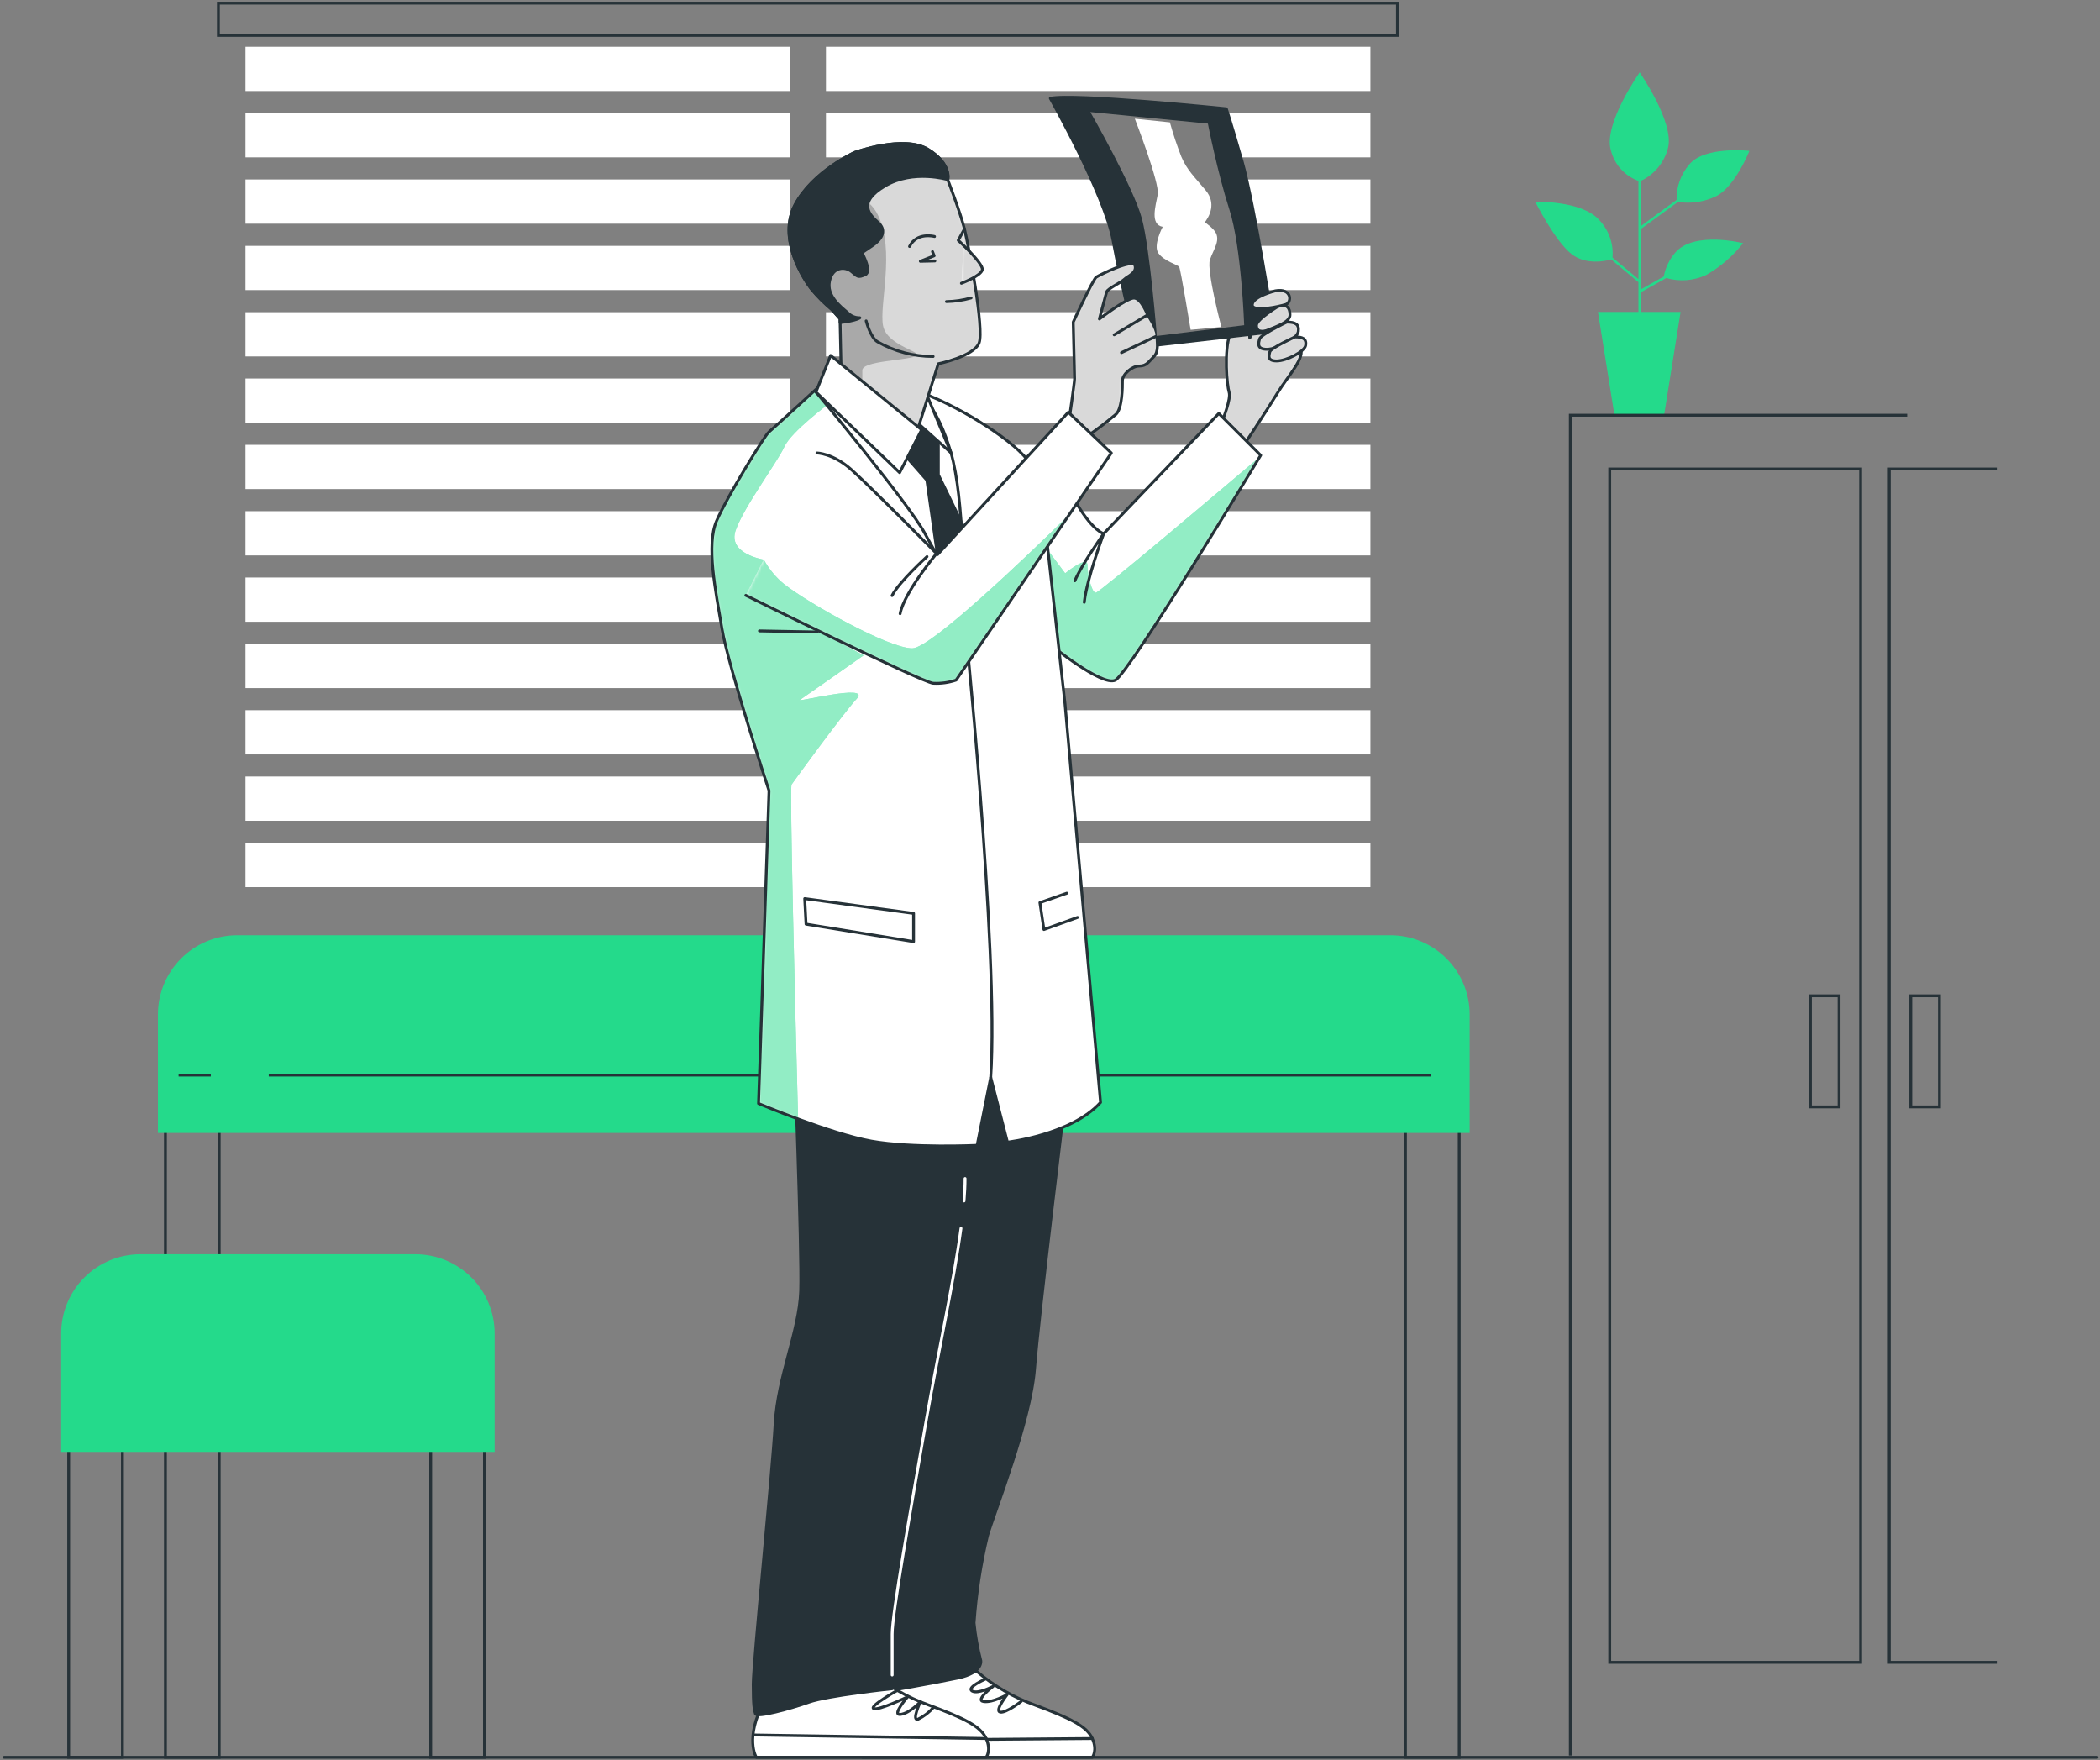 <svg width="735" height="616" viewBox="0 0 735 616" fill="none" xmlns="http://www.w3.org/2000/svg">
<rect x="0" y="0" width="735" height="616" fill="#808080" stroke="none"/>
<path d="M586.358 88.372C584.289 90.76 582.893 93.656 582.313 96.762L574.241 101.295V79.868L574.392 80.075L587.28 70.669C591.911 71.374 596.647 70.639 600.846 68.562C607.469 65.007 612.286 52.798 612.286 52.798C612.286 52.798 596.519 51.011 591.175 57.633C588.254 61.064 586.694 65.449 586.791 69.954L574.241 79.154V63.333C576.592 62.237 578.669 60.632 580.322 58.634C581.975 56.636 583.163 54.296 583.8 51.782C586.095 42.884 573.884 25.332 573.884 25.332C573.884 25.332 561.146 43.373 563.78 52.516C564.378 54.973 565.574 57.244 567.261 59.128C568.948 61.012 571.074 62.45 573.451 63.314V97.665L564.382 90.14C564.58 87.74 564.267 85.325 563.463 83.055C562.658 80.785 561.381 78.712 559.716 76.971C553.62 70.105 537.345 70.613 537.345 70.613C537.345 70.613 544.213 84.346 550.045 88.917C555.163 92.924 562.219 91.287 563.912 90.798L573.451 98.756V109.178H559.284L565.06 145.335H582.426L588.202 109.178H574.317V102.274L583.197 97.307C587.807 98.631 592.739 98.264 597.102 96.273C602.109 93.419 606.517 89.625 610.084 85.098C610.084 85.098 592.944 80.734 586.358 88.372Z" fill="#24DA8B"/>
<path d="M479.64 16.379H289.081V31.861H479.64V16.379Z" fill="white"/>
<path d="M479.64 39.59H289.081V55.072H479.64V39.59Z" fill="white"/>
<path d="M479.64 62.805H289.081V78.287H479.64V62.805Z" fill="white"/>
<path d="M479.64 86.039H289.081V101.521H479.64V86.039Z" fill="white"/>
<path d="M479.64 109.254H289.081V124.736H479.64V109.254Z" fill="white"/>
<path d="M479.64 132.469H289.081V147.951H479.64V132.469Z" fill="white"/>
<path d="M479.64 155.68H289.081V171.162H479.64V155.68Z" fill="white"/>
<path d="M479.64 178.895H289.081V194.377H479.64V178.895Z" fill="white"/>
<path d="M479.64 202.109H289.081V217.592H479.64V202.109Z" fill="white"/>
<path d="M479.64 225.324H289.081V240.807H479.64V225.324Z" fill="white"/>
<path d="M479.64 248.539H289.081V264.021H479.64V248.539Z" fill="white"/>
<path d="M479.64 271.754H289.081V287.236H479.64V271.754Z" fill="white"/>
<path d="M479.64 294.984H289.081V310.467H479.64V294.984Z" fill="white"/>
<path d="M276.475 16.379H85.916V31.861H276.475V16.379Z" fill="white"/>
<path d="M276.475 39.59H85.916V55.072H276.475V39.59Z" fill="white"/>
<path d="M276.475 62.805H85.916V78.287H276.475V62.805Z" fill="white"/>
<path d="M276.475 86.039H85.916V101.521H276.475V86.039Z" fill="white"/>
<path d="M276.475 109.254H85.916V124.736H276.475V109.254Z" fill="white"/>
<path d="M276.475 132.469H85.916V147.951H276.475V132.469Z" fill="white"/>
<path d="M276.475 155.68H85.916V171.162H276.475V155.68Z" fill="white"/>
<path d="M276.475 178.895H85.916V194.377H276.475V178.895Z" fill="white"/>
<path d="M276.475 202.109H85.916V217.592H276.475V202.109Z" fill="white"/>
<path d="M276.475 225.324H85.916V240.807H276.475V225.324Z" fill="white"/>
<path d="M276.475 248.539H85.916V264.021H276.475V248.539Z" fill="white"/>
<path d="M276.475 271.754H85.916V287.236H276.475V271.754Z" fill="white"/>
<path d="M276.475 294.984H85.916V310.467H276.475V294.984Z" fill="white"/>
<path d="M489.104 1.102H76.433V12.389H489.104V1.102Z" stroke="#263238" stroke-miterlimit="10"/>
<path d="M76.715 384.23H57.9V614.999H76.715V384.23Z" stroke="#263238" stroke-miterlimit="10"/>
<path d="M510.722 384.23H491.907V614.999H510.722V384.23Z" stroke="#263238" stroke-miterlimit="10"/>
<path d="M83 327.793H486.639C493.865 327.793 500.794 330.663 505.904 335.771C511.013 340.88 513.883 347.808 513.883 355.033V395.987H55.774V355.052C55.772 351.475 56.474 347.932 57.841 344.626C59.208 341.32 61.213 338.316 63.741 335.785C66.269 333.253 69.271 331.245 72.575 329.874C75.88 328.502 79.422 327.795 83 327.793Z" fill="#24DA8B" stroke="#24DA8B" stroke-miterlimit="10"/>
<path d="M94.063 376.234H500.731" stroke="#263238" stroke-miterlimit="10"/>
<path d="M62.51 376.234H73.781" stroke="#263238" stroke-miterlimit="10"/>
<path d="M42.848 495.859H24.033V614.997H42.848V495.859Z" stroke="#263238" stroke-miterlimit="10"/>
<path d="M169.549 495.859H150.734V614.997H169.549V495.859Z" stroke="#263238" stroke-miterlimit="10"/>
<path d="M49.133 439.426H145.372C152.597 439.426 159.527 442.296 164.636 447.404C169.745 452.513 172.616 459.441 172.616 466.666V507.62H21.907V466.666C21.907 459.445 24.775 452.519 29.88 447.411C34.985 442.303 41.91 439.431 49.133 439.426Z" fill="#24DA8B" stroke="#24DA8B" stroke-miterlimit="10"/>
<path d="M651.214 164.129H563.404V581.759H651.214V164.129Z" stroke="#263238" stroke-miterlimit="10"/>
<path d="M698.873 164.129H661.243V581.759H698.873" stroke="#263238" stroke-miterlimit="10"/>
<path d="M549.613 614.379V145.316H667.508" stroke="#263238" stroke-miterlimit="10"/>
<path d="M643.67 348.488H633.641V387.373H643.67V348.488Z" stroke="#263238" stroke-miterlimit="10"/>
<path d="M678.797 348.488H668.769V387.373H678.797V348.488Z" stroke="#263238" stroke-miterlimit="10"/>
<path d="M432.433 101.052C432.433 101.052 432.809 110.947 430.551 116.797C428.293 122.648 429.46 135.12 430.194 137.303C430.927 139.485 427.992 146.84 427.992 146.84L434.954 156.359C434.954 156.359 443.007 144.263 447.033 137.679C451.059 131.095 456.986 125.225 455.086 121.557C453.186 117.888 447.409 110.57 447.033 108.746C446.657 106.921 443.27 105.096 443.27 105.096L437.419 118.265C437.419 118.265 436.327 108.746 436.327 104.362C436.327 99.979 433.543 97.759 432.433 101.052Z" fill="white"/>
<mask id="mask0_2390_86" style="mask-type:luminance" maskUnits="userSpaceOnUse" x="427" y="99" width="29" height="58">
<path d="M432.433 101.052C432.433 101.052 432.809 110.947 430.551 116.797C428.293 122.648 429.46 135.12 430.194 137.303C430.927 139.485 427.992 146.84 427.992 146.84L434.954 156.359C434.954 156.359 443.007 144.263 447.033 137.679C451.059 131.095 456.986 125.225 455.086 121.557C453.186 117.888 447.409 110.57 447.033 108.746C446.657 106.921 443.27 105.096 443.27 105.096L437.419 118.265C437.419 118.265 436.327 108.746 436.327 104.362C436.327 99.979 433.543 97.759 432.433 101.052Z" fill="white"/>
</mask>
<g mask="url(#mask0_2390_86)">
<path opacity="0.15" d="M432.433 101.052C432.433 101.052 432.809 110.947 430.551 116.797C428.293 122.648 429.46 135.12 430.194 137.303C430.927 139.485 427.992 146.84 427.992 146.84L434.954 156.359C434.954 156.359 443.007 144.263 447.033 137.679C451.059 131.095 456.986 125.225 455.086 121.557C453.186 117.888 447.409 110.57 447.033 108.746C446.657 106.921 443.27 105.096 443.27 105.096L437.419 118.265C437.419 118.265 436.327 108.746 436.327 104.362C436.327 99.979 433.543 97.759 432.433 101.052Z" fill="black" stroke="#263238" stroke-linecap="round" stroke-linejoin="round"/>
</g>
<path d="M432.433 101.052C432.433 101.052 432.809 110.947 430.551 116.797C428.293 122.648 429.46 135.12 430.194 137.303C430.927 139.485 427.992 146.84 427.992 146.84L434.954 156.359C434.954 156.359 443.007 144.263 447.033 137.679C451.059 131.095 456.986 125.225 455.086 121.557C453.186 117.888 447.409 110.57 447.033 108.746C446.657 106.921 443.27 105.096 443.27 105.096L437.419 118.265C437.419 118.265 436.327 108.746 436.327 104.362C436.327 99.979 433.543 97.759 432.433 101.052Z" stroke="#263238" stroke-linecap="round" stroke-linejoin="round"/>
<path d="M426.581 144.695L441.238 159.331C441.238 159.331 395.085 235.878 390.324 238.06C385.564 240.242 367.615 225.588 367.615 225.588L355.517 158.917C355.517 158.917 371.66 167.59 377.154 176.732C382.648 185.875 386.298 186.759 386.298 186.759L426.581 144.695Z" fill="white"/>
<mask id="mask1_2390_86" style="mask-type:luminance" maskUnits="userSpaceOnUse" x="355" y="144" width="87" height="95">
<path d="M426.581 144.695L441.238 159.331C441.238 159.331 395.085 235.878 390.324 238.06C385.564 240.242 367.615 225.588 367.615 225.588L355.517 158.917C355.517 158.917 371.66 167.59 377.154 176.732C382.648 185.875 386.298 186.759 386.298 186.759L426.581 144.695Z" fill="white"/>
</mask>
<g mask="url(#mask1_2390_86)">
<path d="M383.514 207.436C382.065 207.436 380.597 201.096 380.597 197.691C380.597 194.286 372.808 200.626 372.808 200.626L364.059 188.943L361.218 190.317L367.615 225.571C367.615 225.571 385.564 240.207 390.325 238.005C395.085 235.804 436.252 167.516 440.824 159.973C429.573 169.51 384.793 207.436 383.514 207.436Z" fill="#24DA8B"/>
<path opacity="0.5" d="M383.514 207.436C382.065 207.436 380.597 201.096 380.597 197.691C380.597 194.286 372.808 200.626 372.808 200.626L364.059 188.943L361.218 190.317L367.615 225.571C367.615 225.571 385.564 240.207 390.325 238.005C395.085 235.804 436.252 167.516 440.824 159.973C429.573 169.51 384.793 207.436 383.514 207.436Z" fill="white"/>
</g>
<path d="M426.581 144.695L441.238 159.331C441.238 159.331 395.085 235.878 390.324 238.06C385.564 240.242 367.615 225.588 367.615 225.588L355.517 158.917C355.517 158.917 371.66 167.59 377.154 176.732C382.648 185.875 386.298 186.759 386.298 186.759L426.581 144.695Z" stroke="#263238" stroke-linecap="round" stroke-linejoin="round"/>
<path d="M379.487 210.78C380.428 202.315 386.298 186.738 386.298 186.738C386.298 186.738 378.546 197.612 376.194 203.255" stroke="#263238" stroke-linecap="round" stroke-linejoin="round"/>
<path d="M341.857 584.898C347.832 590.009 354.685 593.993 362.083 596.656C374.784 601.359 380.428 604.181 382.31 608.414C384.191 612.646 382.31 614.998 382.31 614.998H301.875C301.875 614.998 297.642 608.414 304.697 595.245C311.753 582.077 341.857 584.898 341.857 584.898Z" fill="white" stroke="#263238" stroke-linecap="round" stroke-linejoin="round"/>
<path d="M344.736 587.684C344.736 587.684 338.169 590.562 340.22 591.785C342.271 593.007 347.596 590.148 347.596 590.148C347.596 590.148 341.048 595.077 344.322 595.491C347.596 595.904 352.525 593.026 352.525 593.026C352.525 593.026 348.009 598.764 350.06 599.178C352.111 599.592 357.436 595.415 357.436 595.415" stroke="#263238" stroke-linecap="round" stroke-linejoin="round"/>
<path d="M301.141 609.072L382.309 608.414" stroke="#263238" stroke-linecap="round" stroke-linejoin="round"/>
<path d="M372.902 384.077C372.902 384.077 363.494 460.737 362.083 479.078C360.672 497.42 347.972 529.401 345.62 537.396C343.214 547.439 341.641 557.664 340.916 567.966C341.359 572.41 342.145 576.812 343.268 581.134C343.268 581.134 344.209 585.367 335.272 587.248C326.335 589.13 309.871 591.951 309.871 591.951C309.871 591.951 303.757 590.07 304.227 572.199C304.697 554.327 305.638 521.406 309.871 505.886C314.105 490.366 319.749 464.969 321.161 459.796C322.572 454.623 319.279 369.498 319.279 369.498L371.961 369.027L372.902 384.077Z" fill="#263238" stroke="#263238" stroke-linecap="round" stroke-linejoin="round"/>
<path d="M304.698 584.898C310.672 590.009 317.526 593.993 324.924 596.656C337.624 601.359 343.268 604.181 345.15 608.414C347.031 612.646 345.15 614.998 345.15 614.998H264.716C264.716 614.998 260.482 608.414 267.538 595.245C274.593 582.077 304.698 584.898 304.698 584.898Z" fill="white" stroke="#263238" stroke-linecap="round" stroke-linejoin="round"/>
<path d="M314.387 591.391C314.387 591.391 304.133 597.128 305.77 597.937C307.407 598.746 317.661 593.836 317.661 593.836C317.661 593.836 311.922 600.402 315.196 599.988C318.47 599.574 322.177 595.492 322.177 595.492C322.177 595.492 318.884 602.452 321.349 601.643C323.389 600.652 325.207 599.257 326.692 597.542" stroke="#263238" stroke-linecap="round" stroke-linejoin="round"/>
<path d="M263.699 607.172L345.15 608.413" stroke="#263238" stroke-linecap="round" stroke-linejoin="round"/>
<path d="M277.886 364.328C277.886 364.328 280.708 437.696 280.238 451.805C279.767 465.914 272.241 481.434 271.301 498.365C270.36 515.296 263.624 581.872 263.624 589.397C263.624 596.922 263.944 598.351 264.414 599.762C264.885 601.173 276.475 598.069 283.06 595.718C289.645 593.366 312.261 590.996 312.261 590.996C312.261 590.996 308.498 583.96 308.498 578.787C308.498 573.613 307.557 565.148 308.498 562.326C309.439 559.504 315.083 500.716 318.846 489.899C322.609 479.082 329.194 443.339 329.665 429.7C330.135 416.062 335.78 369.972 335.78 369.972C335.78 369.972 298.112 371.383 277.886 364.328Z" fill="#263238" stroke="#263238" stroke-linecap="round" stroke-linejoin="round"/>
<path d="M337.417 420.293C337.642 417.471 337.774 414.838 337.774 412.43" stroke="white" stroke-linecap="round" stroke-linejoin="round"/>
<path d="M312.261 586.196V571.861C312.261 564.675 318.64 528.8 324.209 496.914C328.348 473.286 333.804 448.773 336.344 429.867" stroke="white" stroke-linecap="round" stroke-linejoin="round"/>
<path d="M287.783 134.272C287.783 134.272 270.567 150.018 269.099 151.203C267.632 152.388 254.442 173.891 250.792 182.318C247.142 190.746 250.416 206.492 252.674 219.943C254.932 233.393 269.156 276.699 269.156 276.699L265.487 386.186C265.487 386.186 290.755 396.815 304.998 399.354C319.241 401.894 341.989 400.822 341.989 400.822L346.749 377.024L352.6 399.712C352.6 399.712 374.934 397.153 385.188 385.81L372.751 246.28L365.79 183.654C365.79 183.654 363.908 168.604 360.296 162.058C356.683 155.511 336.852 142.644 322.929 137.602C309.006 132.56 287.783 134.272 287.783 134.272Z" fill="white"/>
<mask id="mask2_2390_86" style="mask-type:luminance" maskUnits="userSpaceOnUse" x="249" y="133" width="137" height="269">
<path d="M287.783 134.272C287.783 134.272 270.567 150.018 269.099 151.203C267.632 152.388 254.442 173.891 250.792 182.318C247.142 190.746 250.416 206.492 252.674 219.943C254.932 233.393 269.156 276.699 269.156 276.699L265.487 386.186C265.487 386.186 290.755 396.815 304.998 399.354C319.241 401.894 341.989 400.822 341.989 400.822L346.749 377.024L352.6 399.712C352.6 399.712 374.934 397.153 385.188 385.81L372.751 246.28L365.79 183.654C365.79 183.654 363.908 168.604 360.296 162.058C356.683 155.511 336.852 142.644 322.929 137.602C309.006 132.56 287.783 134.272 287.783 134.272Z" fill="white"/>
</mask>
<g mask="url(#mask2_2390_86)">
<path d="M302.251 229.347L265.75 209.895L267.293 195.843C267.293 195.843 254.574 193.849 257.49 185.571C260.407 177.294 272.147 161.623 274.537 156.337C276.926 151.051 290.097 141.287 290.097 141.287L295.346 133.988C290.812 133.988 287.82 134.289 287.82 134.289C287.82 134.289 270.604 150.035 269.137 151.22C267.669 152.405 254.48 173.908 250.83 182.336C247.18 190.763 250.454 206.509 252.711 219.96C254.969 233.411 269.193 276.716 269.193 276.716L265.524 386.203C265.524 386.203 271.526 388.724 279.335 391.602C278.262 351.607 276.343 275.625 277.058 274.553C278.036 273.104 295.064 249.739 299.918 244.453C304.773 239.167 278.526 245.902 279.974 244.942C281.423 243.983 302.251 229.347 302.251 229.347Z" fill="#24DA8B"/>
<path opacity="0.5" d="M302.251 229.347L265.75 209.895L267.293 195.843C267.293 195.843 254.574 193.849 257.49 185.571C260.407 177.294 272.147 161.623 274.537 156.337C276.926 151.051 290.097 141.287 290.097 141.287L295.346 133.988C290.812 133.988 287.82 134.289 287.82 134.289C287.82 134.289 270.604 150.035 269.137 151.22C267.669 152.405 254.48 173.908 250.83 182.336C247.18 190.763 250.454 206.509 252.711 219.96C254.969 233.411 269.193 276.716 269.193 276.716L265.524 386.203C265.524 386.203 271.526 388.724 279.335 391.602C278.262 351.607 276.343 275.625 277.058 274.553C278.036 273.104 295.064 249.739 299.918 244.453C304.773 239.167 278.526 245.902 279.974 244.942C281.423 243.983 302.251 229.347 302.251 229.347Z" fill="white"/>
<path d="M337.153 211.945C337.153 211.945 349.741 332.87 346.749 377.06Z" fill="white"/>
<path d="M337.153 211.945C337.153 211.945 349.741 332.87 346.749 377.06" stroke="#263238" stroke-linecap="round" stroke-linejoin="round"/>
<path d="M281.649 314.473L319.749 319.646V329.522L282.119 323.408L281.649 314.473Z" stroke="#263238" stroke-linecap="round" stroke-linejoin="round"/>
<path d="M377.135 321.055L365.376 325.288L363.965 315.882L373.372 312.59" stroke="#263238" stroke-linecap="round" stroke-linejoin="round"/>
</g>
<path d="M287.783 134.272C287.783 134.272 270.567 150.018 269.099 151.203C267.632 152.388 254.442 173.891 250.792 182.318C247.142 190.746 250.416 206.492 252.674 219.943C254.932 233.393 269.156 276.699 269.156 276.699L265.487 386.186C265.487 386.186 290.755 396.815 304.998 399.354C319.241 401.894 341.989 400.822 341.989 400.822L346.749 377.024L352.6 399.712C352.6 399.712 374.934 397.153 385.188 385.81L372.751 246.28L365.79 183.654C365.79 183.654 363.908 168.604 360.296 162.058C356.683 155.511 336.852 142.644 322.929 137.602C309.006 132.56 287.783 134.272 287.783 134.272Z" stroke="#263238" stroke-linecap="round" stroke-linejoin="round"/>
<path d="M285.581 137.171C285.581 137.171 318.169 176.356 323.663 186.609C329.157 196.861 337.228 209.315 337.228 209.315C337.228 209.315 337.586 174.513 332.826 158.409C328.065 142.306 322.948 139.409 322.948 139.409C320.236 136.629 316.873 134.569 313.164 133.416C309.454 132.263 305.516 132.053 301.706 132.806C287.782 135.007 285.581 137.171 285.581 137.171Z" fill="white" stroke="#263238" stroke-linecap="round" stroke-linejoin="round"/>
<path d="M336.363 182.488L328.423 166.14V151.862L317.435 140.574L316.344 158.878L324.397 168.04L328.16 194.584C332.732 202.41 337.285 209.427 337.285 209.427C337.285 209.427 337.36 196.296 336.363 182.488Z" fill="#263238" stroke="#263238" stroke-linecap="round" stroke-linejoin="round"/>
<path d="M322.195 148.926L332.826 158.445L323.663 136.473C323.663 136.473 319.637 146.725 322.195 148.926Z" fill="white" stroke="#263238" stroke-linecap="round" stroke-linejoin="round"/>
<path d="M299.128 53.344C299.128 53.344 284.49 59.947 278.262 71.667C272.034 83.387 281.178 97.666 284.113 101.315C286.219 103.84 288.549 106.17 291.075 108.276L294.01 111.568L294.368 128.047L321.066 150.753L328.385 127.314C328.385 127.314 340.841 124.755 342.685 119.996C344.529 115.236 339.016 85.946 337.548 80.076C336.081 74.207 331.697 62.882 331.697 62.882C331.697 62.882 333.145 57.389 324.735 52.253C316.325 47.117 299.128 53.344 299.128 53.344Z" fill="white"/>
<mask id="mask3_2390_86" style="mask-type:luminance" maskUnits="userSpaceOnUse" x="276" y="50" width="68" height="101">
<path d="M299.128 53.344C299.128 53.344 284.49 59.947 278.262 71.667C272.034 83.387 281.178 97.666 284.113 101.315C286.219 103.84 288.549 106.17 291.075 108.276L294.01 111.568L294.368 128.047L321.066 150.753L328.385 127.314C328.385 127.314 340.841 124.755 342.685 119.996C344.529 115.236 339.016 85.946 337.548 80.076C336.081 74.207 331.697 62.882 331.697 62.882C331.697 62.882 333.145 57.389 324.735 52.253C316.325 47.117 299.128 53.344 299.128 53.344Z" fill="white"/>
</mask>
<g mask="url(#mask3_2390_86)">
<g opacity="0.15">
<path d="M299.128 53.344C299.128 53.344 284.49 59.947 278.262 71.667C272.034 83.387 281.178 97.666 284.113 101.315C286.219 103.84 288.549 106.17 291.075 108.276L294.01 111.568L294.368 128.047L321.066 150.753L328.385 127.314C328.385 127.314 340.841 124.755 342.685 119.996C344.529 115.236 339.016 85.946 337.548 80.076C336.081 74.207 331.697 62.882 331.697 62.882C331.697 62.882 333.145 57.389 324.735 52.253C316.325 47.117 299.128 53.344 299.128 53.344Z" fill="black"/>
<mask id="mask4_2390_86" style="mask-type:luminance" maskUnits="userSpaceOnUse" x="276" y="50" width="68" height="101">
<path d="M299.128 53.344C299.128 53.344 284.49 59.947 278.262 71.667C272.034 83.387 281.178 97.666 284.113 101.315C286.219 103.84 288.549 106.17 291.075 108.276L294.01 111.568L294.368 128.047L321.066 150.753L328.385 127.314C328.385 127.314 340.841 124.755 342.685 119.996C344.529 115.236 339.016 85.946 337.548 80.076C336.081 74.207 331.697 62.882 331.697 62.882C331.697 62.882 333.145 57.389 324.735 52.253C316.325 47.117 299.128 53.344 299.128 53.344Z" fill="white"/>
</mask>
<g mask="url(#mask4_2390_86)">
<path d="M309.081 114.031C307.613 106.732 313.465 87.694 307.199 75.109C302.176 65.044 287.632 65.703 281.874 66.474C280.511 68.072 279.325 69.813 278.337 71.666C272.109 83.386 281.253 97.665 284.189 101.314C286.295 103.84 288.625 106.169 291.15 108.275L294.085 111.567L294.443 128.046L301.818 134.311C301.818 132.204 301.818 130.548 301.818 129.589C301.818 126.372 316.419 126.184 320.314 124.736C324.208 123.287 310.53 121.331 309.081 114.031Z" fill="black"/>
<path opacity="0.5" d="M309.081 114.031C307.613 106.732 313.465 87.694 307.199 75.109C302.176 65.044 287.632 65.703 281.874 66.474C280.511 68.072 279.325 69.813 278.337 71.666C272.109 83.386 281.253 97.665 284.189 101.314C286.295 103.84 288.625 106.169 291.15 108.275L294.085 111.567L294.443 128.046L301.818 134.311C301.818 132.204 301.818 130.548 301.818 129.589C301.818 126.372 316.419 126.184 320.314 124.736C324.208 123.287 310.53 121.331 309.081 114.031Z" fill="black"/>
</g>
</g>
<g style="mix-blend-mode:multiply" opacity="0.22">
<path d="M309.081 114.031C307.613 106.732 313.465 87.694 307.199 75.109C302.176 65.044 287.632 65.703 281.874 66.474C280.511 68.072 279.325 69.813 278.337 71.666C272.109 83.386 281.253 97.665 284.189 101.314C286.295 103.84 288.625 106.169 291.15 108.275L294.085 111.567L294.443 128.046L301.818 134.311C301.818 132.204 301.818 130.548 301.818 129.589C301.818 126.372 316.419 126.184 320.314 124.736C324.208 123.287 310.53 121.331 309.081 114.031Z" fill="black"/>
</g>
</g>
<path d="M299.128 53.344C299.128 53.344 284.49 59.947 278.262 71.667C272.034 83.387 281.178 97.666 284.113 101.315C286.219 103.84 288.549 106.17 291.075 108.276L294.01 111.568L294.368 128.047L321.066 150.753L328.385 127.314C328.385 127.314 340.841 124.755 342.685 119.996C344.529 115.236 339.016 85.946 337.548 80.076C336.081 74.207 331.697 62.882 331.697 62.882C331.697 62.882 333.145 57.389 324.735 52.253C316.325 47.117 299.128 53.344 299.128 53.344Z" stroke="#263238" stroke-linecap="round" stroke-linejoin="round"/>
<path d="M303.154 112.301C303.154 112.301 304.622 118.17 307.181 119.638C313.1 122.997 319.791 124.76 326.598 124.754" stroke="#263238" stroke-linecap="round" stroke-linejoin="round"/>
<path d="M337.586 80.074L335.385 84.1C335.385 84.1 344.171 92.171 343.814 94.353C343.456 96.535 336.495 99.131 336.495 99.131" fill="white"/>
<mask id="mask5_2390_86" style="mask-type:luminance" maskUnits="userSpaceOnUse" x="335" y="80" width="9" height="20">
<path d="M337.586 80.074L335.385 84.1C335.385 84.1 344.171 92.171 343.814 94.353C343.456 96.535 336.495 99.131 336.495 99.131" fill="white"/>
</mask>
<g mask="url(#mask5_2390_86)">
<path opacity="0.15" d="M337.586 80.074L335.385 84.1C335.385 84.1 344.171 92.171 343.814 94.353C343.456 96.535 336.495 99.131 336.495 99.131" fill="black"/>
</g>
<path d="M337.586 80.074L335.385 84.1C335.385 84.1 344.171 92.171 343.814 94.353C343.456 96.535 336.495 99.131 336.495 99.131" stroke="#263238" stroke-linecap="round" stroke-linejoin="round"/>
<path d="M326.372 88.051L326.956 89.518L322.12 91.437L327.2 91.324" stroke="#263238" stroke-linecap="round" stroke-linejoin="round"/>
<path d="M327.087 82.765C327.087 82.765 320.916 81.072 318.338 86.245" stroke="#263238" stroke-linecap="round" stroke-linejoin="round"/>
<path d="M339.882 104.266C337.072 105.07 334.168 105.5 331.246 105.545" stroke="#263238" stroke-linecap="round" stroke-linejoin="round"/>
<path d="M309.777 65.064C319.655 59.214 331.753 62.863 331.753 62.863C331.753 62.863 333.202 57.389 324.792 52.253C316.381 47.117 299.147 53.344 299.147 53.344C299.147 53.344 284.509 59.947 278.281 71.667C272.053 83.387 281.197 97.666 284.132 101.315C286.238 103.84 288.569 106.17 291.094 108.276L294.029 111.568V112.903C299.975 112.189 300.953 111.21 300.953 111.21C300.13 111.229 299.313 111.071 298.556 110.747C297.8 110.422 297.122 109.939 296.569 109.329C294.01 107.128 289.25 103.46 290.341 98.343C291.433 93.226 295.835 93.207 298.037 95.032C300.238 96.857 300.238 97.233 302.797 96.142C305.356 95.051 301.687 88.448 301.687 88.448L305.45 85.889C309.119 83.331 310.21 80.396 307.331 77.838C304.453 75.279 299.862 70.933 309.777 65.064Z" fill="#263238" stroke="#263238" stroke-linecap="round" stroke-linejoin="round"/>
<path d="M290.718 124.395L285.581 137.206L314.876 165.405L322.571 150.393L290.718 124.395Z" fill="white" stroke="#263238" stroke-linecap="round" stroke-linejoin="round"/>
<path d="M367.615 34.417C367.615 34.417 386.656 68.11 389.591 84.213C392.526 100.316 398.02 121.555 398.02 121.555L445.998 116.062C445.998 116.062 439.037 71.402 434.709 56.39C430.382 41.378 429.215 38.067 429.215 38.067C429.215 38.067 375.63 32.574 367.615 34.417Z" fill="#263238" stroke="#263238" stroke-linecap="round" stroke-linejoin="round"/>
<path d="M374.219 146.838C374.219 146.838 376.1 133.669 376.1 132.541C376.1 131.412 375.63 112.713 375.63 112.713C375.63 112.713 382.591 97.663 383.702 96.967C384.812 96.271 396.515 90.383 397.248 92.941C397.982 95.499 394.69 96.609 393.579 97.701C392.469 98.792 387.728 100.993 387.352 102.103C386.975 103.213 384.793 111.622 384.793 111.622C384.793 111.622 394.313 104.304 396.872 104.304C399.431 104.304 401.632 110.154 401.632 110.154C401.632 110.154 404.944 114.914 404.944 117.472C404.944 120.031 405.677 122.965 403.834 124.809C401.99 126.652 401.275 128.101 398.716 128.101C396.157 128.101 392.846 131.036 392.846 133.218C392.846 135.4 392.846 142.737 390.644 144.938C387.245 147.798 383.703 150.486 380.033 152.989L374.219 146.838Z" fill="white"/>
<mask id="mask6_2390_86" style="mask-type:luminance" maskUnits="userSpaceOnUse" x="374" y="92" width="32" height="61">
<path d="M374.219 146.838C374.219 146.838 376.1 133.669 376.1 132.541C376.1 131.412 375.63 112.713 375.63 112.713C375.63 112.713 382.591 97.663 383.702 96.967C384.812 96.271 396.515 90.383 397.248 92.941C397.982 95.499 394.69 96.609 393.579 97.701C392.469 98.792 387.728 100.993 387.352 102.103C386.975 103.213 384.793 111.622 384.793 111.622C384.793 111.622 394.313 104.304 396.872 104.304C399.431 104.304 401.632 110.154 401.632 110.154C401.632 110.154 404.944 114.914 404.944 117.472C404.944 120.031 405.677 122.965 403.834 124.809C401.99 126.652 401.275 128.101 398.716 128.101C396.157 128.101 392.846 131.036 392.846 133.218C392.846 135.4 392.846 142.737 390.644 144.938C387.245 147.798 383.703 150.486 380.033 152.989L374.219 146.838Z" fill="white"/>
</mask>
<g mask="url(#mask6_2390_86)">
<path opacity="0.15" d="M374.219 146.838C374.219 146.838 376.1 133.669 376.1 132.541C376.1 131.412 375.63 112.713 375.63 112.713C375.63 112.713 382.591 97.663 383.702 96.967C384.812 96.271 396.515 90.383 397.248 92.941C397.982 95.499 394.69 96.609 393.579 97.701C392.469 98.792 387.728 100.993 387.352 102.103C386.975 103.213 384.793 111.622 384.793 111.622C384.793 111.622 394.313 104.304 396.872 104.304C399.431 104.304 401.632 110.154 401.632 110.154C401.632 110.154 404.944 114.914 404.944 117.472C404.944 120.031 405.677 122.965 403.834 124.809C401.99 126.652 401.275 128.101 398.716 128.101C396.157 128.101 392.846 131.036 392.846 133.218C392.846 135.4 392.846 142.737 390.644 144.938C387.245 147.798 383.703 150.486 380.033 152.989L374.219 146.838Z" fill="black" stroke="#263238" stroke-linecap="round" stroke-linejoin="round"/>
</g>
<path d="M374.219 146.838C374.219 146.838 376.1 133.669 376.1 132.541C376.1 131.412 375.63 112.713 375.63 112.713C375.63 112.713 382.591 97.663 383.702 96.967C384.812 96.271 396.515 90.383 397.248 92.941C397.982 95.499 394.69 96.609 393.579 97.701C392.469 98.792 387.728 100.993 387.352 102.103C386.975 103.213 384.793 111.622 384.793 111.622C384.793 111.622 394.313 104.304 396.872 104.304C399.431 104.304 401.632 110.154 401.632 110.154C401.632 110.154 404.944 114.914 404.944 117.472C404.944 120.031 405.677 122.965 403.834 124.809C401.99 126.652 401.275 128.101 398.716 128.101C396.157 128.101 392.846 131.036 392.846 133.218C392.846 135.4 392.846 142.737 390.644 144.938C387.245 147.798 383.703 150.486 380.033 152.989L374.219 146.838Z" stroke="#263238" stroke-linecap="round" stroke-linejoin="round"/>
<path d="M404.981 117.531L392.526 123.401" stroke="#263238" stroke-linecap="round" stroke-linejoin="round"/>
<path d="M401.67 110.211L389.967 117.171" stroke="#263238" stroke-linecap="round" stroke-linejoin="round"/>
<path d="M447.823 106.919C447.823 106.919 439.771 111.679 439.771 113.88C439.771 116.081 441.652 116.438 444.154 115.347C446.657 114.256 451.492 112.77 451.492 110.211C451.492 107.653 450.382 106.543 447.823 106.919Z" fill="white"/>
<mask id="mask7_2390_86" style="mask-type:luminance" maskUnits="userSpaceOnUse" x="439" y="106" width="13" height="10">
<path d="M447.823 106.919C447.823 106.919 439.771 111.679 439.771 113.88C439.771 116.081 441.652 116.438 444.154 115.347C446.657 114.256 451.492 112.77 451.492 110.211C451.492 107.653 450.382 106.543 447.823 106.919Z" fill="white"/>
</mask>
<g mask="url(#mask7_2390_86)">
<path opacity="0.15" d="M447.823 106.919C447.823 106.919 439.771 111.679 439.771 113.88C439.771 116.081 441.652 116.438 444.154 115.347C446.657 114.256 451.492 112.77 451.492 110.211C451.492 107.653 450.382 106.543 447.823 106.919Z" fill="black" stroke="#263238" stroke-linecap="round" stroke-linejoin="round"/>
</g>
<path d="M447.823 106.919C447.823 106.919 439.771 111.679 439.771 113.88C439.771 116.081 441.652 116.438 444.154 115.347C446.657 114.256 451.492 112.77 451.492 110.211C451.492 107.653 450.382 106.543 447.823 106.919Z" stroke="#263238" stroke-linecap="round" stroke-linejoin="round"/>
<path d="M446.356 101.785C446.356 101.785 438.66 103.666 438.303 106.544C437.945 109.423 447.823 107.278 450.025 106.544C452.226 105.811 452.226 100.694 446.356 101.785Z" fill="white"/>
<mask id="mask8_2390_86" style="mask-type:luminance" maskUnits="userSpaceOnUse" x="438" y="101" width="14" height="8">
<path d="M446.356 101.785C446.356 101.785 438.66 103.666 438.303 106.544C437.945 109.423 447.823 107.278 450.025 106.544C452.226 105.811 452.226 100.694 446.356 101.785Z" fill="white"/>
</mask>
<g mask="url(#mask8_2390_86)">
<path opacity="0.15" d="M446.356 101.785C446.356 101.785 438.66 103.666 438.303 106.544C437.945 109.423 447.823 107.278 450.025 106.544C452.226 105.811 452.226 100.694 446.356 101.785Z" fill="black" stroke="#263238" stroke-linecap="round" stroke-linejoin="round"/>
</g>
<path d="M446.356 101.785C446.356 101.785 438.66 103.666 438.303 106.544C437.945 109.423 447.823 107.278 450.025 106.544C452.226 105.811 452.226 100.694 446.356 101.785Z" stroke="#263238" stroke-linecap="round" stroke-linejoin="round"/>
<path d="M450.382 112.715C450.382 112.715 441.238 117.117 440.862 118.584C440.485 120.052 439.77 122.234 443.42 122.234C447.071 122.234 454.051 118.584 454.408 116.007C454.766 113.43 453.317 112.715 450.382 112.715Z" fill="white"/>
<mask id="mask9_2390_86" style="mask-type:luminance" maskUnits="userSpaceOnUse" x="440" y="112" width="15" height="11">
<path d="M450.382 112.715C450.382 112.715 441.238 117.117 440.862 118.584C440.485 120.052 439.77 122.234 443.42 122.234C447.071 122.234 454.051 118.584 454.408 116.007C454.766 113.43 453.317 112.715 450.382 112.715Z" fill="white"/>
</mask>
<g mask="url(#mask9_2390_86)">
<path opacity="0.15" d="M450.382 112.715C450.382 112.715 441.238 117.117 440.862 118.584C440.485 120.052 439.77 122.234 443.42 122.234C447.071 122.234 454.051 118.584 454.408 116.007C454.766 113.43 453.317 112.715 450.382 112.715Z" fill="black" stroke="#263238" stroke-linecap="round" stroke-linejoin="round"/>
</g>
<path d="M450.382 112.715C450.382 112.715 441.238 117.117 440.862 118.584C440.485 120.052 439.77 122.234 443.42 122.234C447.071 122.234 454.051 118.584 454.408 116.007C454.766 113.43 453.317 112.715 450.382 112.715Z" stroke="#263238" stroke-linecap="round" stroke-linejoin="round"/>
<path d="M453.261 117.906C453.261 117.906 444.794 121.782 444.456 123.08C444.117 124.378 443.44 126.315 446.826 126.315C450.213 126.315 456.648 123.08 456.987 120.822C457.325 118.565 455.971 117.906 453.261 117.906Z" fill="white"/>
<mask id="mask10_2390_86" style="mask-type:luminance" maskUnits="userSpaceOnUse" x="444" y="117" width="14" height="10">
<path d="M453.261 117.906C453.261 117.906 444.794 121.782 444.456 123.08C444.117 124.378 443.44 126.315 446.826 126.315C450.213 126.315 456.648 123.08 456.987 120.822C457.325 118.565 455.971 117.906 453.261 117.906Z" fill="white"/>
</mask>
<g mask="url(#mask10_2390_86)">
<path opacity="0.15" d="M453.261 117.906C453.261 117.906 444.794 121.782 444.456 123.08C444.117 124.378 443.44 126.315 446.826 126.315C450.213 126.315 456.648 123.08 456.987 120.822C457.325 118.565 455.971 117.906 453.261 117.906Z" fill="black" stroke="#263238" stroke-linecap="round" stroke-linejoin="round"/>
</g>
<path d="M453.261 117.906C453.261 117.906 444.794 121.782 444.456 123.08C444.117 124.378 443.44 126.315 446.826 126.315C450.213 126.315 456.648 123.08 456.987 120.822C457.325 118.565 455.971 117.906 453.261 117.906Z" stroke="#263238" stroke-linecap="round" stroke-linejoin="round"/>
<path d="M381.613 39.215C381.613 39.215 396.891 65.834 399.713 76.651C402.536 87.468 404.887 117.567 404.887 117.567L435.462 113.805C435.462 113.805 434.521 86.527 430.288 73.359C426.054 60.19 422.762 43.26 422.762 43.26L381.613 39.215Z" fill="#7D7D7D"/>
<path d="M406.957 79.359C406.957 79.359 403.457 85.868 405.452 88.633C407.446 91.398 412.206 92.64 412.714 93.393C413.222 94.145 416.722 115.422 416.722 115.422L427.484 114.425C427.484 114.425 422.235 94.634 423.477 90.891C424.718 87.147 427.748 83.629 424.737 80.375C421.727 77.12 416.967 74.863 413.975 75.352C411.381 76.181 408.99 77.547 406.957 79.359Z" fill="white"/>
<path d="M397.192 41.547C397.192 41.547 405.96 64.121 405.207 68.091C404.455 72.06 402.441 78.607 406.957 79.378C411.473 80.149 413.467 75.879 414.972 76.124C416.477 76.368 418.98 81.128 421.238 78.381C423.495 75.635 425.734 71.12 421.99 66.605C418.246 62.09 415.48 59.607 413.467 54.847C411.93 50.91 410.592 46.898 409.459 42.826L397.192 41.547Z" fill="white"/>
<path d="M285.939 158.54C285.939 158.54 291.433 158.54 298.037 164.41C304.641 170.279 328.141 194.076 328.141 194.076L373.918 144.262L388.97 158.54L334.651 238.003C332.062 238.884 329.329 239.261 326.598 239.113C322.572 238.736 261.046 208.355 261.046 208.355" fill="white"/>
<mask id="mask11_2390_86" style="mask-type:luminance" maskUnits="userSpaceOnUse" x="261" y="144" width="128" height="96">
<path d="M285.939 158.54C285.939 158.54 291.433 158.54 298.037 164.41C304.641 170.279 328.141 194.076 328.141 194.076L373.918 144.262L388.97 158.54L334.651 238.003C332.062 238.884 329.329 239.261 326.598 239.113C322.572 238.736 261.046 208.355 261.046 208.355" fill="white"/>
</mask>
<g mask="url(#mask11_2390_86)">
<path d="M319.298 226.885C311.019 226.885 283.286 211.308 274.537 204.498C271.581 202.104 269.126 199.151 267.312 195.807L261.046 208.355C261.046 208.355 322.572 238.736 326.598 239.113C329.329 239.261 332.062 238.884 334.651 238.003L373.899 180.438C359.75 194.321 325.808 226.885 319.298 226.885Z" fill="#24DA8B"/>
<path opacity="0.5" d="M319.298 226.885C311.019 226.885 283.286 211.308 274.537 204.498C271.581 202.104 269.126 199.151 267.312 195.807L261.046 208.355C261.046 208.355 322.572 238.736 326.598 239.113C329.329 239.261 332.062 238.884 334.651 238.003L373.899 180.438C359.75 194.321 325.808 226.885 319.298 226.885Z" fill="white"/>
</g>
<path d="M285.939 158.54C285.939 158.54 291.433 158.54 298.037 164.41C304.641 170.279 328.141 194.076 328.141 194.076L373.918 144.262L388.97 158.54L334.651 238.003C332.062 238.884 329.329 239.261 326.598 239.113C322.572 238.736 261.046 208.355 261.046 208.355" stroke="#263238" stroke-linecap="round" stroke-linejoin="round"/>
<path d="M285.939 221.165L265.807 220.789" stroke="#263238" stroke-linecap="round" stroke-linejoin="round"/>
<path d="M328.065 193.359C328.065 193.359 316.457 207.243 315.045 214.768" stroke="#263238" stroke-linecap="round" stroke-linejoin="round"/>
<path d="M324.453 194.793C324.453 194.793 314.575 203.729 312.223 208.432" stroke="#263238" stroke-linecap="round" stroke-linejoin="round"/>
<path d="M1.455 615H734" stroke="#263238" stroke-linecap="round" stroke-linejoin="round"/>
</svg>
